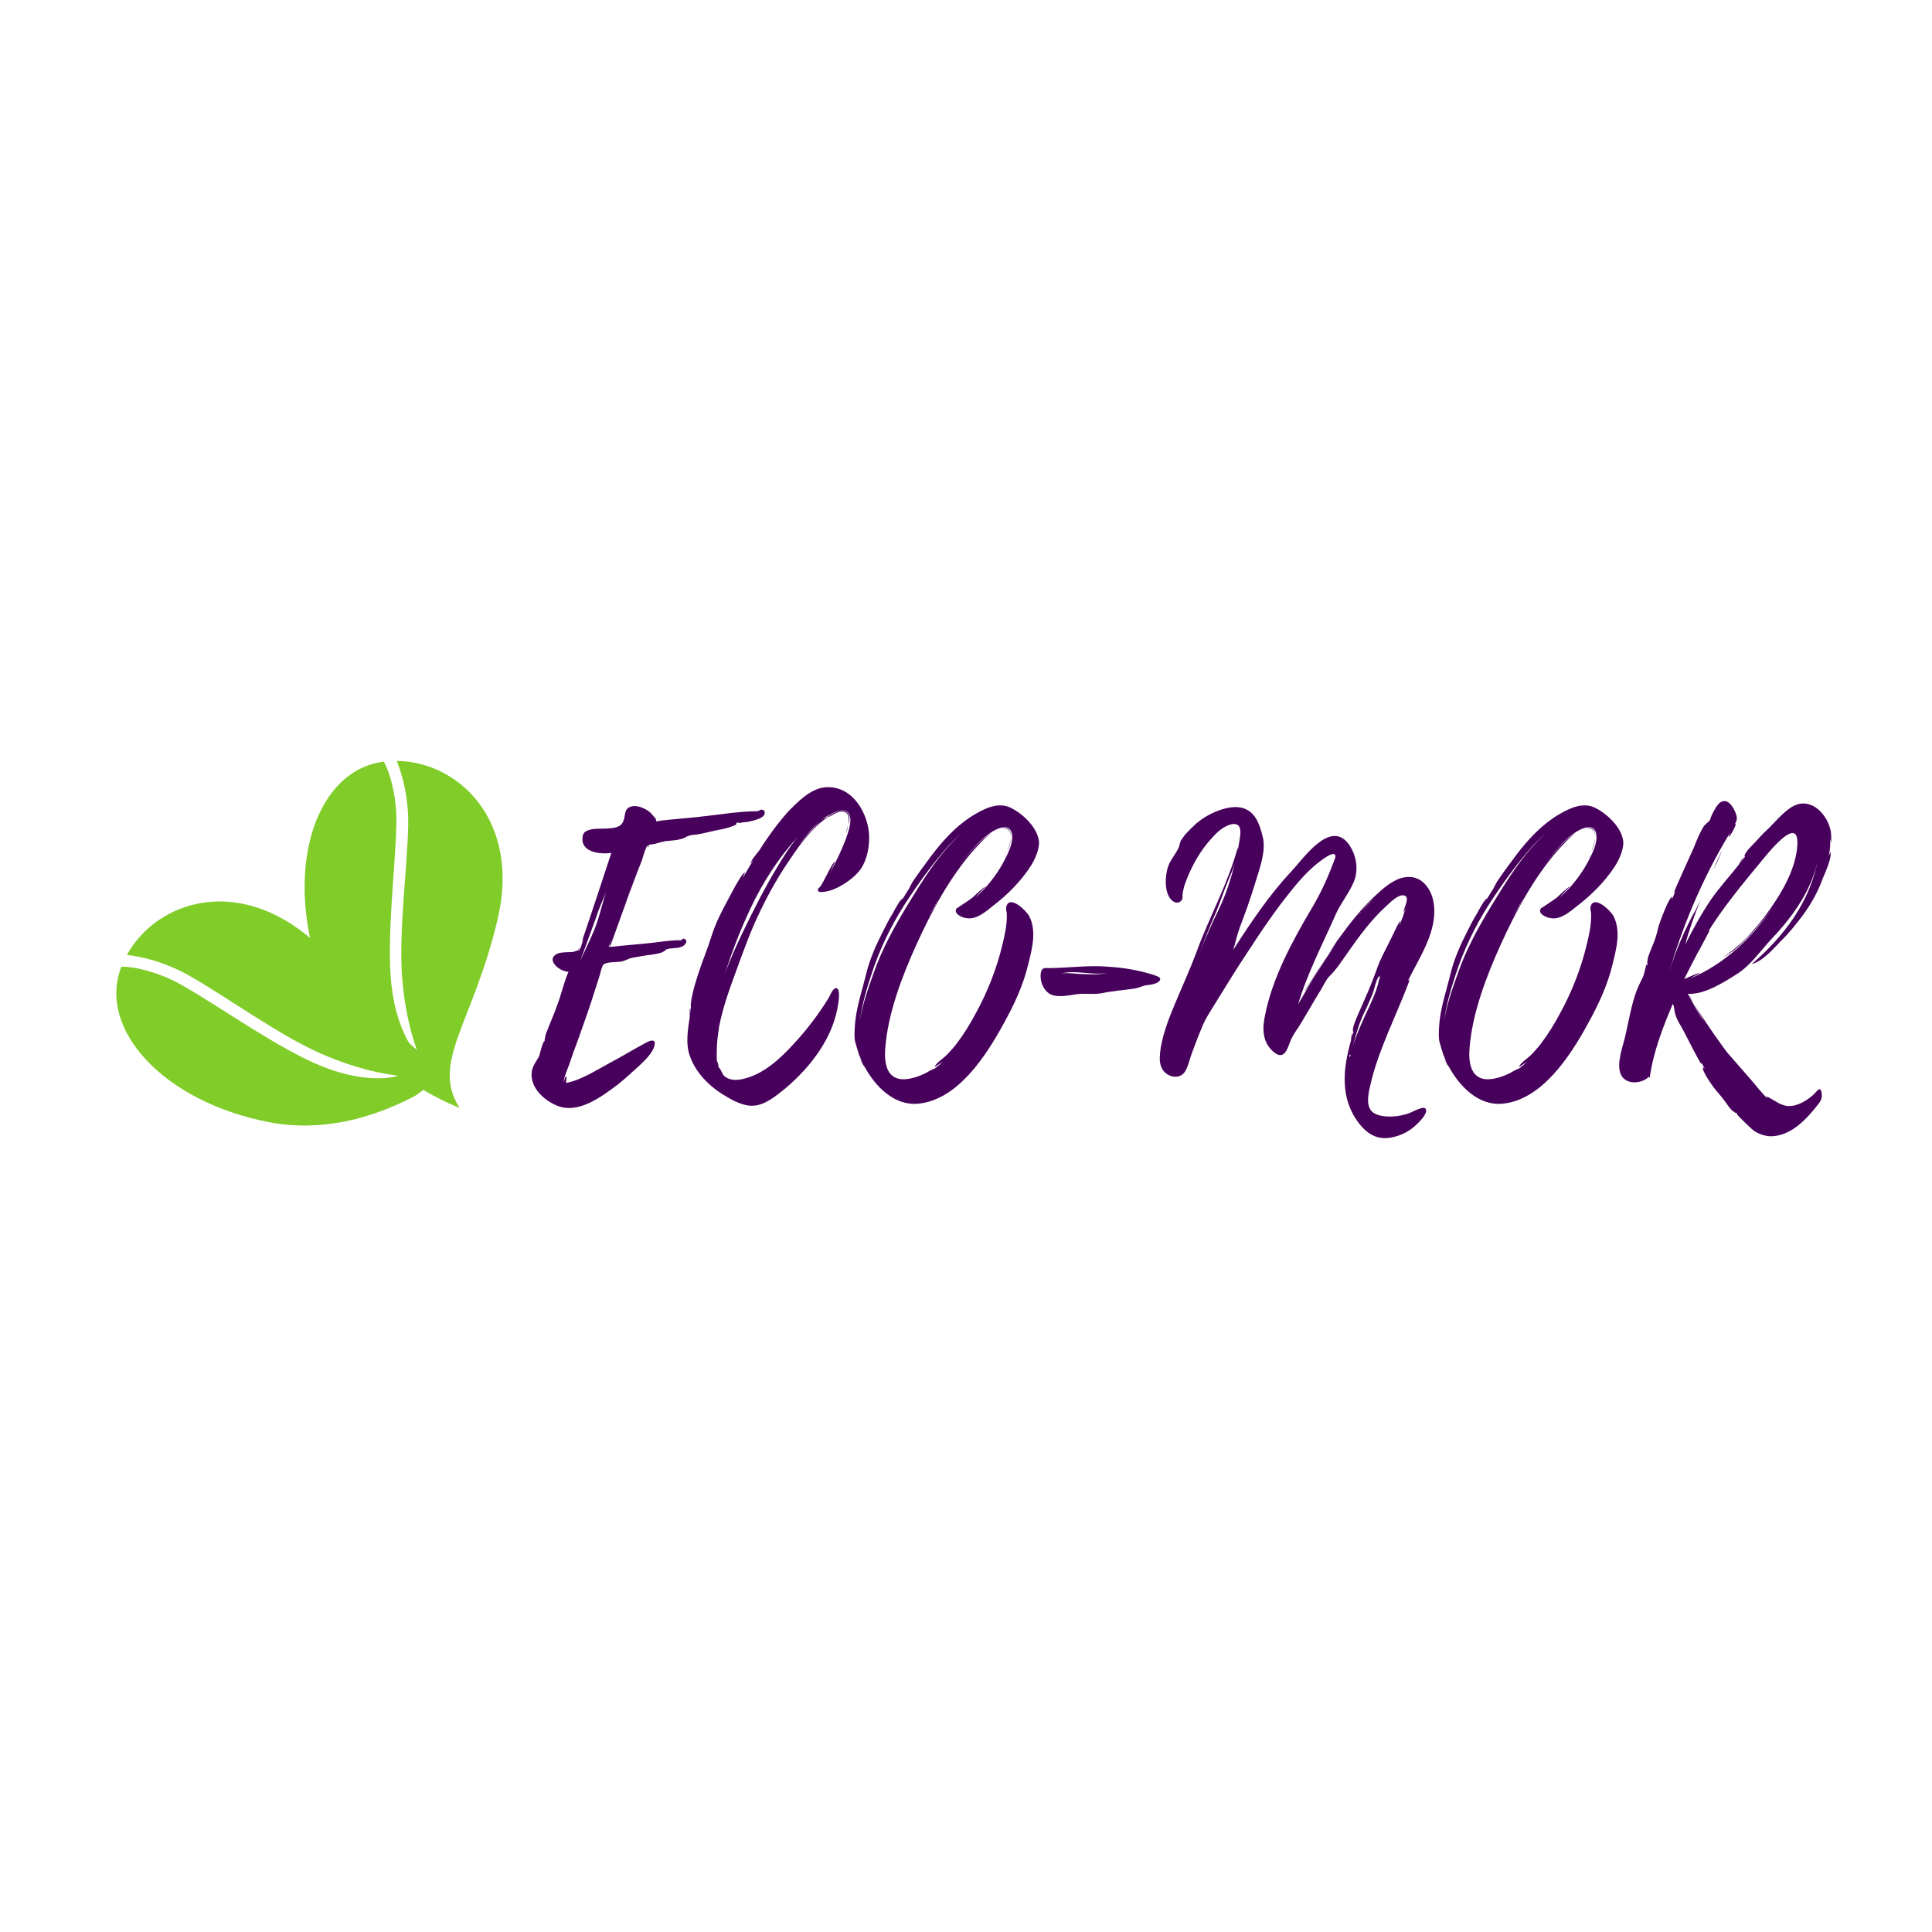 <?xml version="1.0" encoding="UTF-8"?>
<svg xmlns="http://www.w3.org/2000/svg" xmlns:xlink="http://www.w3.org/1999/xlink" width="375pt" height="375pt" viewBox="0 0 375 375" version="1.2">
<defs>
<g>
<symbol overflow="visible" id="glyph0-0">
<path style="stroke:none;" d="M 45.238 -47.445 C 45.172 -47.965 44.781 -47.965 44.457 -47.965 C 44.391 -47.965 44.133 -47.707 43.938 -47.707 C 43.676 -47.641 43.223 -47.641 42.898 -47.641 C 40.035 -47.578 37.176 -47.121 34.383 -46.797 C 31.395 -46.406 28.402 -46.211 25.414 -45.887 L 24.18 -45.691 C 24.18 -45.953 24.113 -46.145 23.984 -46.34 C 23.527 -46.797 23.27 -47.25 22.75 -47.641 C 21.84 -48.293 20.344 -48.941 19.238 -48.551 C 17.68 -48.031 18.395 -46.473 17.547 -45.301 C 16.508 -43.742 12.805 -44.652 11.051 -44 C 10.27 -43.742 9.945 -43.352 9.879 -42.637 C 9.488 -39.648 13.391 -39.258 15.469 -39.582 C 15.016 -38.152 9.812 -22.422 9.75 -22.422 C 9.879 -22.617 10.008 -22.812 10.074 -23.008 C 9.879 -22.359 9.426 -20.602 9.098 -20.539 C 9.164 -20.602 9.293 -21.125 9.293 -21.125 C 9.164 -21.188 9.098 -20.668 9.035 -20.668 C 8.711 -20.602 8.32 -20.41 7.93 -20.344 C 7.086 -20.277 5.98 -20.344 5.133 -20.082 C 5.133 -20.02 5.07 -20.02 5.004 -20.02 C 2.602 -18.914 5.395 -16.508 7.148 -16.508 C 6.176 -14.234 5.719 -11.895 4.809 -9.621 C 4.418 -8.449 3.898 -7.344 3.445 -6.176 L 2.73 -4.355 C 2.73 -4.227 2.469 -3.25 2.535 -3.184 L 2.211 -2.211 C 2.273 -2.406 2.469 -3.055 2.469 -3.055 C 2.145 -2.988 1.559 -0.391 1.43 -0.066 C 0.844 0.977 0.129 1.82 0 3.055 C -0.262 6.043 2.406 8.449 4.941 9.488 C 9.035 11.18 13.582 7.734 16.703 5.395 C 18.262 4.16 19.629 2.859 21.059 1.559 C 22.035 0.648 23.27 -0.586 23.723 -1.82 C 24.242 -3.184 23.594 -3.445 22.422 -2.859 C 19.953 -1.559 17.547 -0.066 15.078 1.234 C 12.543 2.602 9.555 4.551 6.695 5.07 C 6.629 4.809 6.891 4.031 6.695 3.836 C 6.5 3.641 6.238 5.07 6.238 4.875 C 6.305 3.703 6.891 2.664 7.281 1.496 C 7.863 -0.195 8.449 -1.887 9.098 -3.574 C 10.203 -6.695 11.309 -9.75 12.285 -12.934 L 13.062 -15.34 C 13.258 -15.859 13.582 -17.613 13.973 -17.938 C 14.688 -18.457 16.312 -18.328 17.16 -18.457 C 18.262 -18.59 18.719 -19.109 19.629 -19.238 C 20.863 -19.434 22.035 -19.695 23.27 -19.824 C 23.918 -19.953 24.957 -20.02 25.543 -20.41 C 26.129 -20.668 25.867 -20.797 26.387 -20.93 C 27.363 -21.188 28.727 -20.93 29.574 -21.645 C 30.094 -22.098 30.289 -22.684 29.508 -22.941 C 29.379 -23.008 29.184 -22.684 28.988 -22.617 L 28.145 -22.617 C 26.648 -22.555 25.219 -22.359 23.723 -22.164 C 20.93 -21.84 18.07 -21.645 15.207 -21.32 C 15.598 -22.422 19.172 -32.496 20.539 -35.812 C 19.953 -34.449 18.914 -31.781 18.133 -29.637 C 18.719 -31.328 19.367 -32.953 20.02 -34.641 L 21.383 -38.086 C 21.512 -38.477 22.227 -41.078 22.617 -41.141 C 22.488 -40.945 22.488 -40.816 22.488 -40.621 C 22.617 -40.75 22.75 -40.945 22.75 -41.141 L 23.918 -41.336 C 24.566 -41.531 25.281 -41.727 25.934 -41.855 C 27.102 -41.988 28.336 -41.988 29.508 -42.441 C 29.961 -42.57 29.832 -42.703 30.484 -42.898 C 31.004 -43.09 31.586 -43.09 32.109 -43.156 C 33.406 -43.352 34.707 -43.742 36.008 -44 C 37.242 -44.195 38.543 -44.523 39.648 -45.043 C 39.711 -45.105 39.777 -45.238 39.711 -45.367 C 39.973 -45.496 40.168 -45.496 40.363 -45.367 C 40.883 -45.562 41.469 -45.496 42.051 -45.625 C 42.766 -45.82 45.367 -46.211 45.238 -47.445 Z M 12.023 -24.309 C 11.18 -22.293 10.27 -20.539 9.426 -18.59 L 12.48 -26.973 C 13 -28.664 13.777 -30.289 14.43 -31.977 C 13.648 -29.574 13.062 -26.715 12.023 -24.309 Z M 15.207 -21.84 C 15.273 -21.512 15.145 -21.32 14.949 -21.32 L 15.793 -23.398 Z M 20.93 -36.656 C 20.93 -36.594 20.863 -36.461 20.863 -36.461 C 20.863 -36.527 20.93 -36.594 20.93 -36.656 Z M 20.93 -36.656 C 20.992 -36.723 20.992 -36.789 21.059 -36.789 C 20.992 -36.789 20.992 -36.723 20.93 -36.656 Z M 20.734 -36.266 L 20.539 -35.812 Z M 20.734 -36.266 "/>
</symbol>
<symbol overflow="visible" id="glyph0-1">
<path style="stroke:none;" d="M 6.109 -5.199 L 6.043 -5.133 C 6.109 -5.199 6.109 -5.199 6.109 -5.266 L 6.109 -5.59 C 6.824 -9.426 8.188 -13.195 9.555 -16.898 C 10.984 -20.797 12.348 -24.633 14.168 -28.336 C 15.859 -31.848 17.809 -35.293 20.02 -38.477 C 21.969 -41.402 24.309 -44.586 27.297 -46.535 C 28.207 -46.797 29.117 -47.77 30.289 -47.578 C 31.457 -47.383 31.457 -46.145 31.199 -44.977 C 31.523 -45.887 31.719 -46.863 30.938 -47.512 C 29.898 -48.293 27.883 -47.055 27.039 -46.473 C 26.648 -46.34 26.258 -46.082 25.934 -45.82 C 26.129 -46.016 26.387 -46.211 26.715 -46.406 L 26.387 -46.277 L 27.297 -46.797 C 28.336 -47.383 30.676 -48.68 31.457 -46.992 C 32.043 -45.625 31.133 -43.352 30.676 -42.051 C 29.832 -39.844 28.793 -37.762 27.688 -35.684 C 27.883 -36.137 28.664 -37.891 28.664 -37.891 C 28.207 -37.957 26.129 -33.148 25.738 -33.016 L 25.805 -33.016 C 25.543 -32.824 25.348 -32.629 25.348 -32.562 C 25.219 -31.781 26.129 -31.977 26.648 -32.043 C 28.859 -32.301 31.719 -34.188 33.148 -35.812 C 34.707 -37.566 35.293 -40.23 35.293 -42.57 L 35.293 -42.637 C 35.227 -47.055 32.172 -52.645 26.906 -52.32 C 23.984 -52.191 21.254 -49.332 19.367 -47.383 C 18.004 -45.82 16.703 -44.133 15.535 -42.441 C 15.016 -41.66 14.492 -40.945 14.039 -40.168 C 13.52 -39.453 12.48 -38.348 12.219 -37.504 C 12.219 -37.504 12.543 -37.891 12.805 -38.152 C 12.09 -37.047 11.438 -35.879 10.789 -34.773 C 10.723 -34.836 11.18 -35.746 11.18 -35.746 C 10.594 -35.879 7.93 -30.547 7.605 -29.961 C 6.434 -27.816 5.395 -25.672 4.68 -23.398 C 3.898 -20.863 2.859 -18.457 2.078 -15.988 C 1.691 -14.754 1.301 -13.582 1.039 -12.348 C 0.91 -11.766 0.781 -11.242 0.715 -10.66 C 0.715 -10.594 0.586 -9.555 0.715 -9.684 C 0.586 -9.23 0.586 -8.645 0.52 -8.188 C 0.52 -8.188 0.52 -9.293 0.586 -9.426 C 0.324 -9.098 0.52 -7.863 0.453 -7.734 C 0.129 -5.266 -0.391 -2.664 0.453 -0.262 C 1.559 3.055 4.289 5.785 7.281 7.539 C 8.84 8.516 10.918 9.621 12.867 9.488 C 15.145 9.359 17.355 7.473 19.043 6.109 C 23.984 1.949 28.469 -3.898 29.312 -10.527 C 29.379 -10.984 29.703 -13.258 28.922 -13.324 C 28.207 -13.391 27.688 -11.828 27.43 -11.438 C 25.477 -8.254 23.203 -5.266 20.668 -2.535 C 18.07 0.324 14.82 3.379 10.855 4.289 C 10.336 4.418 9.75 4.484 9.164 4.484 C 8.383 4.418 7.668 4.227 7.086 3.641 C 6.758 3.316 6.434 2.211 6.043 2.016 C 6.043 1.691 5.98 1.363 5.914 1.168 L 5.719 0.781 C 5.656 -1.168 5.719 -2.988 6.043 -5.004 L 6.043 -5.07 C 6.043 -5.133 6.109 -5.133 6.109 -5.199 Z M 17.547 -36.98 C 15.016 -32.824 12.867 -28.531 10.723 -24.113 C 9.488 -21.512 8.254 -18.848 7.281 -16.055 C 8.645 -20.41 10.27 -24.566 12.219 -28.727 C 14.559 -33.73 17.68 -38.605 21.383 -42.637 C 19.887 -40.816 18.59 -38.738 17.547 -36.98 Z M 24.242 -44.133 C 23.332 -43.223 22.488 -42.184 21.707 -41.207 C 22.941 -42.832 24.242 -44.457 25.867 -45.758 C 25.281 -45.238 24.699 -44.586 24.242 -44.133 Z M 30.871 -43.613 C 31.004 -44 31.133 -44.457 31.199 -44.977 C 31.066 -44.391 30.809 -43.805 30.809 -43.352 C 30.871 -43.48 30.871 -43.547 30.871 -43.613 Z M 30.871 -43.613 "/>
</symbol>
<symbol overflow="visible" id="glyph0-2">
<path style="stroke:none;" d="M 29.441 -28.988 C 29.379 -28.598 29.574 -28.078 29.574 -27.688 C 29.637 -25.672 29.184 -23.656 28.727 -21.773 C 27.621 -17.16 25.867 -12.676 23.594 -8.516 C 22.488 -6.434 21.254 -4.418 19.824 -2.535 C 19.172 -1.691 18.457 -0.91 17.742 -0.195 C 17.355 0.195 15.664 1.363 15.598 1.949 C 15.598 2.016 17.094 0.977 17.223 0.91 C 16.641 1.43 16.055 1.949 15.402 2.406 C 15.73 2.078 14.363 2.859 14.363 2.859 C 13.844 3.184 13.258 3.445 12.609 3.703 C 11.57 4.094 10.336 4.418 9.164 4.355 C 6.043 4.094 5.785 0.781 5.98 -1.691 C 6.5 -8.449 9.23 -15.598 12.023 -21.773 C 14.949 -28.207 18.457 -34.773 23.137 -40.102 C 23.918 -40.945 25.281 -42.508 26.648 -43.48 C 24.113 -41.922 22.035 -39.258 20.344 -36.918 C 22.098 -39.387 24.242 -42.184 26.906 -43.805 C 28.145 -44.523 30.156 -45.238 30.547 -43.352 C 30.938 -41.531 29.703 -39.258 28.922 -37.762 C 27.492 -35.164 25.672 -32.824 23.465 -30.938 C 23.594 -31.133 25.414 -33.016 25.414 -33.016 C 25.219 -33.082 23.074 -31.066 22.879 -30.871 C 22.75 -30.742 20.344 -29.117 20.215 -29.055 L 20.277 -29.055 C 20.02 -28.922 19.824 -28.859 19.824 -28.793 C 19.109 -27.754 20.992 -26.973 21.773 -26.906 C 23.656 -26.582 25.543 -28.207 26.906 -29.312 C 29.637 -31.395 32.301 -34.059 34.188 -36.98 C 34.969 -38.152 35.941 -40.297 35.812 -41.793 C 35.551 -44.523 32.562 -47.316 30.156 -48.422 C 27.883 -49.395 25.477 -48.293 23.465 -47.121 C 20.41 -45.367 17.875 -42.766 15.664 -39.973 C 14.688 -38.738 13.777 -37.438 12.805 -36.137 L 11.438 -34.188 C 11.242 -33.926 10.918 -33.211 10.66 -32.824 L 10.789 -32.953 L 8.969 -30.027 L 9.359 -30.742 C 9.035 -30.809 7.605 -28.207 7.473 -27.883 C 6.758 -26.777 6.176 -25.609 5.59 -24.438 C 4.227 -21.773 2.988 -19.043 2.273 -16.055 C 1.559 -13.129 0.586 -10.27 0.195 -7.215 C 0.066 -5.914 -0.066 -4.613 0.066 -3.316 C 0.066 -2.988 0.977 -0.129 0.977 -0.129 L 0.977 -0.262 C 1.168 0.262 1.363 0.844 1.691 1.496 C 1.559 1.234 1.105 0.648 1.039 0.324 C 1.105 0.844 1.949 1.887 2.016 2.016 C 4.094 5.785 7.734 9.555 12.414 9.098 C 20.082 8.32 25.543 -0.195 28.922 -6.371 C 30.938 -10.008 32.758 -13.844 33.73 -17.938 C 34.449 -20.863 35.422 -24.375 33.926 -27.297 C 33.344 -28.402 29.961 -31.652 29.441 -28.988 Z M 3.703 -16.184 C 2.664 -13.258 1.496 -10.008 1.039 -6.891 C 1.43 -10.008 2.34 -13.129 3.316 -16.055 C 4.809 -20.668 7.02 -25.281 9.621 -29.379 C 12.219 -33.406 15.016 -37.309 18.199 -40.883 C 18.98 -41.66 19.758 -42.57 20.668 -43.352 C 19.695 -42.441 18.785 -41.402 18.004 -40.559 C 14.949 -37.113 12.543 -33.082 10.141 -29.184 C 7.668 -25.09 5.266 -20.734 3.703 -16.184 Z M 29.246 -44.328 C 30.156 -44.195 30.418 -43.418 30.352 -42.508 C 30.484 -43.805 30.027 -44.781 28.402 -44.262 C 28.664 -44.328 28.922 -44.328 29.246 -44.328 Z M 29.637 -39.844 C 29.961 -40.559 30.289 -41.402 30.352 -42.312 C 30.223 -41.469 29.898 -40.559 29.637 -39.844 Z M 15.859 -29.77 L 15.793 -29.703 L 15.922 -29.832 L 15.664 -29.379 L 14.363 -27.234 L 15.793 -29.703 C 15.73 -29.637 15.73 -29.574 15.73 -29.574 C 15.73 -29.637 15.793 -29.703 15.859 -29.77 Z M 29.441 -39.258 L 29.117 -38.605 C 29.184 -38.672 29.312 -38.867 29.441 -39.258 Z M 15.988 -29.961 L 15.922 -29.898 L 15.859 -29.832 L 16.312 -30.613 Z M 27.43 -43.938 L 27.168 -43.805 C 27.234 -43.805 27.297 -43.805 27.43 -43.938 Z M 14.168 -26.777 L 13.973 -26.52 Z M 14.168 -26.777 "/>
</symbol>
<symbol overflow="visible" id="glyph0-3">
<path style="stroke:none;" d="M 24.309 -15.207 C 24.242 -15.73 20.863 -16.508 20.277 -16.641 C 18.328 -17.094 16.312 -17.355 14.301 -17.484 C 10.527 -17.809 6.891 -17.289 3.184 -17.223 C 2.211 -17.16 1.43 -17.547 1.168 -16.379 C 0.844 -14.688 1.754 -12.48 3.445 -11.961 C 4.875 -11.57 6.371 -11.895 7.734 -12.09 C 9.426 -12.414 11.309 -12.023 13 -12.348 C 15.078 -12.805 17.289 -12.934 19.434 -13.258 C 20.41 -13.453 20.797 -13.777 21.773 -13.91 C 22.422 -13.973 24.438 -14.234 24.309 -15.207 Z M 9.359 -16.055 C 8.059 -16.055 6.434 -16.379 5.133 -16.184 C 8.125 -16.898 11.18 -15.73 14.168 -16.312 C 12.543 -15.922 10.918 -15.988 9.359 -16.055 Z M 9.359 -16.055 "/>
</symbol>
<symbol overflow="visible" id="glyph0-4">
<path style="stroke:none;" d="M 48.293 10.984 C 46.473 11.633 43.48 11.961 41.66 10.984 C 39.777 9.945 40.492 7.086 40.883 5.395 C 41.66 1.887 43.027 -1.559 44.391 -4.941 C 45.172 -6.695 45.887 -8.516 46.668 -10.336 C 46.863 -10.723 48.551 -14.949 48.484 -14.949 C 48.355 -14.949 48.16 -14.754 48.031 -14.492 C 50.305 -19.238 54.141 -24.504 53.102 -30.156 C 52.645 -32.562 50.957 -34.969 48.293 -34.902 C 46.016 -34.902 43.938 -33.211 42.375 -31.781 C 39.453 -29.184 37.047 -26.129 34.773 -23.008 C 34.512 -22.684 33.473 -21.125 32.301 -19.305 C 32.887 -20.277 33.668 -21.188 34.316 -22.098 C 31.586 -18.262 29.184 -14.234 26.844 -10.203 C 28.664 -16.312 31.652 -21.969 34.188 -27.754 C 35.164 -29.898 36.789 -31.848 37.695 -34.059 C 38.672 -36.461 38.086 -39.516 36.461 -41.531 C 32.887 -45.887 27.754 -38.348 25.609 -36.07 C 21.254 -31.457 17.613 -25.996 14.234 -20.734 C 14.688 -22.164 14.949 -23.527 15.469 -24.957 C 16.117 -26.777 16.832 -28.531 17.418 -30.352 C 18.07 -32.238 18.652 -34.188 19.238 -36.07 C 19.824 -37.957 20.473 -40.492 20.02 -42.508 C 19.695 -43.938 19.109 -45.953 18.07 -47.055 C 16.445 -48.812 14.168 -48.68 12.09 -48.031 C 10.203 -47.445 8.578 -46.535 7.086 -45.301 C 6.305 -44.586 5.59 -43.871 4.875 -43.09 L 4.227 -42.184 C 3.836 -41.66 3.898 -41.141 3.703 -40.688 C 3.055 -39.258 1.949 -38.152 1.496 -36.594 C 1.039 -34.836 0.91 -32.367 1.949 -30.809 C 2.469 -30.094 3.316 -29.574 4.094 -30.223 C 4.551 -30.676 4.355 -31.133 4.418 -31.652 C 4.484 -32.043 4.68 -33.082 4.941 -33.73 C 6.109 -36.918 7.863 -40.102 10.203 -42.57 C 11.18 -43.676 12.348 -44.715 13.777 -45.105 C 15.73 -45.562 15.793 -44 15.535 -42.441 L 15.145 -40.035 L 15.145 -40.688 C 13.258 -33.668 9.621 -27.168 7.148 -20.41 C 5.914 -17.094 4.484 -13.973 3.121 -10.723 C 1.754 -7.473 0.195 -3.641 0 -0.066 C -0.066 1.168 0.195 2.406 1.168 3.184 C 2.273 4.094 3.965 4.16 4.809 2.988 C 5.461 2.078 5.785 0.453 6.176 -0.586 C 6.824 -2.273 7.41 -3.965 8.125 -5.59 C 8.773 -7.344 9.879 -8.906 10.855 -10.527 C 12.934 -13.91 15.016 -17.289 17.223 -20.602 C 19.305 -23.789 21.383 -26.906 23.656 -29.898 C 25.934 -32.824 28.207 -35.812 31.199 -38.023 C 31.652 -38.348 33.211 -39.582 33.863 -39.32 C 34.383 -39.129 33.863 -38.152 33.668 -37.633 C 32.562 -34.641 31.133 -31.586 29.508 -28.859 C 25.738 -22.488 21.84 -15.34 20.41 -7.996 C 19.887 -5.523 19.887 -3.055 21.84 -1.168 C 23.852 0.715 24.566 -0.91 25.219 -2.73 C 25.738 -4.227 26.844 -5.523 27.621 -6.891 C 28.727 -8.711 29.77 -10.594 30.938 -12.48 C 31.652 -13.52 32.172 -14.949 33.016 -15.73 C 34.383 -17.094 35.355 -18.652 36.461 -20.215 C 38.738 -23.465 41.012 -26.582 43.938 -29.246 C 44.652 -29.898 46.277 -31.586 47.383 -31.328 C 48.746 -31.004 47.25 -28.859 47.316 -28.012 L 47.77 -28.922 C 47.383 -27.754 46.992 -26.648 46.535 -25.543 C 46.473 -25.609 46.73 -26.387 46.73 -26.387 C 46.473 -26.453 45.105 -23.332 44.91 -23.008 C 43.938 -20.992 42.766 -18.98 42.051 -16.832 C 41.336 -14.883 40.621 -13.062 39.777 -11.18 L 38.348 -7.93 C 38.086 -7.215 37.309 -5.656 37.504 -4.875 C 37.566 -4.875 37.633 -4.875 37.633 -4.941 L 37.309 -3.77 C 37.371 -4.031 37.438 -4.613 37.438 -4.68 C 37.176 -4.484 37.113 -3.184 37.113 -3.184 C 35.551 2.273 34.902 8.059 38.672 12.934 C 40.492 15.273 42.637 16.312 45.496 15.535 C 46.863 15.207 48.16 14.559 49.266 13.648 C 49.918 13.062 51.93 11.309 51.672 10.27 C 51.477 9.23 48.941 10.789 48.293 10.984 Z M 39.648 -8.516 C 40.23 -9.684 40.75 -10.918 41.273 -12.152 C 41.66 -13.129 41.922 -14.883 42.57 -15.664 C 42.766 -15.598 42.766 -15.402 42.57 -15.016 C 42.117 -12.676 40.816 -10.074 39.777 -7.863 C 38.934 -5.98 38.086 -4.031 37.438 -2.078 C 38.086 -4.227 38.605 -6.371 39.648 -8.516 Z M 10.855 -27.949 C 11.766 -30.094 12.48 -32.367 13.391 -34.512 C 13.777 -35.422 14.234 -36.461 14.559 -37.504 C 13.777 -34.449 12.805 -31.395 11.375 -28.469 C 10.008 -25.672 8.773 -22.812 7.605 -19.887 C 8.645 -22.617 9.684 -25.281 10.855 -27.949 Z M 31.652 -18.328 C 29.961 -15.598 28.145 -12.805 28.145 -12.805 C 28.336 -12.738 30.742 -16.77 31.652 -18.328 Z M 41.531 -30.742 L 39.129 -28.207 C 39.906 -29.117 40.688 -29.961 41.531 -30.742 Z M 36.918 0 C 36.723 -0.066 36.723 -0.195 36.918 -0.453 C 37.047 -0.391 37.047 -0.262 36.918 0 Z M 38.477 -27.43 L 38.605 -27.621 L 38.605 -27.559 C 38.738 -27.816 38.934 -28.012 38.996 -28.078 L 39.129 -28.207 L 38.996 -28.012 L 38.738 -27.754 C 38.738 -27.754 38.801 -27.754 38.801 -27.816 L 38.738 -27.754 L 38.672 -27.621 Z M 31.781 -18.523 L 32.043 -18.914 L 32.043 -18.848 Z M 31.652 -18.328 L 31.781 -18.523 C 31.781 -18.457 31.719 -18.395 31.652 -18.328 Z M 38.934 -28.012 L 38.996 -28.078 C 38.996 -28.078 38.996 -28.012 38.934 -28.012 Z M 38.934 -28.012 "/>
</symbol>
<symbol overflow="visible" id="glyph0-5">
<path style="stroke:none;" d="M 34.641 -49.008 C 32.629 -48.422 30.613 -45.953 29.184 -44.523 C 28.273 -43.676 27.363 -42.766 26.52 -41.793 C 25.934 -41.141 24.438 -39.844 24.309 -38.934 C 24.375 -38.867 24.375 -38.867 24.438 -38.867 L 23.527 -37.695 C 23.465 -37.633 24.047 -38.605 24.113 -38.672 C 23.789 -38.543 23.27 -37.371 23.27 -37.371 C 21.449 -35.031 19.434 -32.887 17.742 -30.418 C 15.859 -27.621 14.301 -24.762 12.805 -21.773 C 13.582 -24.762 14.688 -27.621 15.793 -30.484 L 14.234 -27.168 L 14.883 -28.664 C 12.738 -24.699 10.918 -20.539 9.621 -16.25 C 12.219 -25.023 15.859 -34.188 21.578 -43.613 C 21.383 -43.223 21.188 -42.703 21.254 -42.703 C 21.512 -42.637 22.812 -45.172 22.617 -45.238 L 22.422 -45.105 C 22.812 -45.82 23.008 -46.211 22.617 -47.25 C 22.227 -48.293 21.254 -50.109 19.887 -49.527 C 19.043 -49.203 18.328 -47.641 18.004 -46.992 C 17.809 -46.668 17.742 -46.145 17.547 -45.887 C 17.289 -45.496 16.832 -45.301 16.445 -44.781 C 15.598 -43.48 15.016 -41.922 14.43 -40.492 C 14.105 -39.711 10.527 -31.977 10.66 -31.914 C 10.789 -31.977 10.855 -32.109 10.918 -32.238 C 10.723 -31.652 10.465 -31.066 10.203 -30.484 C 10.141 -30.547 10.398 -31.004 10.27 -31.004 C 9.684 -31.133 7.734 -25.738 7.605 -25.219 C 7.344 -23.984 7.02 -22.879 6.5 -21.645 C 6.176 -20.863 5.848 -20.082 5.59 -19.305 C 5.59 -19.238 5.266 -17.613 5.523 -18.199 C 5.523 -18.004 5.461 -17.875 5.395 -17.68 C 5.395 -17.742 5.395 -17.875 5.328 -17.938 C 5.199 -17.875 4.809 -15.922 4.68 -15.664 C 4.227 -14.688 3.703 -13.715 3.316 -12.676 C 2.34 -9.945 1.887 -7.148 1.234 -4.289 C 0.781 -2.145 -0.648 1.301 0.324 3.445 C 1.234 5.461 4.355 5.328 5.785 3.836 C 5.785 3.965 5.848 4.031 5.914 4.094 C 6.566 -0.781 8.449 -5.719 10.398 -10.27 C 10.789 -9.555 10.594 -9.23 10.855 -8.383 C 11.18 -7.086 12.023 -5.98 12.609 -4.809 C 12.867 -4.289 15.793 1.43 15.922 1.363 C 15.988 1.234 15.922 1.105 15.922 1.039 C 16.117 1.496 16.379 1.887 16.641 2.34 C 16.574 2.34 16.445 2.016 16.312 2.078 C 15.793 2.469 18.523 6.305 18.848 6.566 C 19.562 7.41 20.215 8.188 20.797 9.035 C 21.188 9.555 21.512 10.074 21.969 10.465 C 22.035 10.527 22.812 11.113 22.684 10.855 C 22.75 10.918 22.879 10.984 22.941 11.113 C 22.941 11.113 22.879 11.051 22.812 11.051 C 22.75 11.242 25.867 14.168 26.129 14.363 C 27.297 15.078 28.598 15.535 29.961 15.402 C 33.668 15.078 36.527 11.895 38.605 9.23 C 39.129 8.578 39.387 8.059 39.32 7.344 C 39.191 5.59 38.543 6.434 37.957 7.086 C 36.852 8.254 34.773 9.555 33.082 9.555 C 32.434 9.621 31.781 9.359 31.133 9.098 C 30.871 8.969 28.598 7.605 28.598 7.668 C 28.664 7.801 28.727 7.996 28.859 8.125 C 27.754 7.215 26.582 5.59 25.543 4.418 L 21.059 -0.715 C 20.473 -1.363 16.312 -7.281 14.492 -10.27 L 16.574 -6.566 C 15.402 -8.383 14.363 -10.27 13.324 -12.219 C 16.574 -12.023 20.473 -14.559 23.137 -16.25 C 25.543 -17.875 27.363 -20.473 29.441 -22.75 C 33.602 -27.102 37.504 -32.434 38.605 -38.543 C 37.113 -30.094 32.043 -23.465 25.738 -18.004 C 27.816 -18.523 29.898 -20.93 31.328 -22.422 C 32.953 -23.984 34.383 -25.805 35.746 -27.621 C 37.309 -29.77 38.605 -32.109 39.516 -34.641 C 39.906 -35.617 41.273 -38.477 41.012 -39.777 C 41.012 -39.777 40.816 -39.32 40.688 -38.996 C 40.883 -40.102 41.012 -41.141 40.945 -42.312 C 41.012 -42.051 41.141 -41.66 41.078 -41.598 C 41.207 -41.66 41.141 -42.508 41.141 -42.832 C 41.141 -42.832 41.078 -43.285 41.141 -43.156 C 40.883 -46.277 38.023 -49.98 34.641 -49.008 Z M 34.578 -41.078 C 34.512 -40.816 34.512 -40.883 34.578 -41.012 C 34.254 -36.527 31.719 -32.109 29.184 -28.531 C 27.883 -26.648 26.387 -24.895 24.828 -23.203 C 24.113 -22.488 23.332 -21.773 22.555 -21.125 C 21.969 -20.539 20.734 -19.887 20.148 -19.172 C 20.668 -19.695 21.84 -20.344 22.359 -20.734 C 23.398 -21.645 24.438 -22.684 25.414 -23.656 C 26.973 -25.348 28.469 -27.102 29.77 -28.988 C 25.805 -23.074 20.344 -17.938 13.777 -15.207 C 14.301 -15.535 15.598 -16.184 15.598 -16.25 C 15.469 -16.379 12.867 -15.207 12.609 -15.078 C 13.453 -16.77 14.301 -18.457 15.207 -20.148 C 15.469 -20.539 17.547 -24.504 17.547 -24.504 C 17.418 -24.504 17.289 -24.438 17.223 -24.242 C 20.082 -28.859 23.852 -33.473 27.363 -37.695 C 28.469 -38.996 34.902 -47.383 34.578 -41.141 Z M 19.305 -38.477 C 19.434 -38.738 20.02 -40.23 19.887 -39.973 L 18.199 -36.266 C 18.59 -36.98 18.98 -37.695 19.305 -38.477 Z M 13.715 -11.895 C 13.582 -11.828 13.973 -11.18 14.492 -10.27 C 14.039 -11.18 13.648 -11.895 13.715 -11.895 Z M 18.328 -3.965 C 18.328 -3.965 18.328 -4.031 18.395 -3.898 L 18.395 -3.836 Z M 18.328 -3.965 C 18.262 -3.965 18.262 -4.031 18.199 -4.094 C 18.262 -4.031 18.262 -3.965 18.328 -3.965 Z M 16.641 -23.332 C 16.641 -23.398 16.703 -23.398 16.703 -23.465 C 16.703 -23.398 16.641 -23.332 16.641 -23.332 Z M 16.641 -23.332 "/>
</symbol>
</g>
<clipPath id="clip1">
  <path d="M 59 147 L 98 147 L 98 216 L 59 216 Z M 59 147 "/>
</clipPath>
<clipPath id="clip2">
  <path d="M 88.277 216.953 L 40.137 194.199 L 67.055 137.242 L 115.199 159.996 Z M 88.277 216.953 "/>
</clipPath>
<clipPath id="clip3">
  <path d="M 88.277 216.953 L 40.137 194.199 L 67.055 137.242 L 115.199 159.996 Z M 88.277 216.953 "/>
</clipPath>
<clipPath id="clip4">
  <path d="M 88.277 216.953 L 40.41 194.328 L 67.285 137.465 L 115.156 160.09 Z M 88.277 216.953 "/>
</clipPath>
<clipPath id="clip5">
  <path d="M 22 174 L 88 174 L 88 219 L 22 219 Z M 22 174 "/>
</clipPath>
<clipPath id="clip6">
  <path d="M 87.438 207.672 L 46.348 237.875 L 10.363 188.93 L 51.457 158.723 Z M 87.438 207.672 "/>
</clipPath>
<clipPath id="clip7">
  <path d="M 90.914 208.363 L 48.008 239.902 L 10.695 189.141 L 53.602 157.602 Z M 90.914 208.363 "/>
</clipPath>
<clipPath id="clip8">
  <path d="M 90.914 208.363 L 48.254 239.723 L 11.004 189.047 L 53.664 157.688 Z M 90.914 208.363 "/>
</clipPath>
</defs>
<g id="surface1">
<g clip-path="url(#clip1)" clip-rule="nonzero">
<g clip-path="url(#clip2)" clip-rule="nonzero">
<g clip-path="url(#clip3)" clip-rule="nonzero">
<g clip-path="url(#clip4)" clip-rule="nonzero">
<path style=" stroke:none;fill-rule:nonzero;fill:rgb(50.2%,79.999%,15.689%);fill-opacity:1;" d="M 74.465 147.844 C 74.609 147.824 77.082 152.656 76.934 159.992 C 76.75 168.66 74.957 182.191 75.996 191.336 C 77.074 200.828 81.176 205.07 81.359 205.062 C 81.488 205.055 78.848 199.609 78.059 189.832 C 77.344 181.035 79.078 168.398 79.23 160.203 C 79.363 152.688 76.926 147.695 77.039 147.695 C 89.098 147.832 101.059 159.383 96.605 178.344 C 91.836 198.637 83.547 206.156 89.191 215.027 C 89.191 215.027 67.793 207.227 61.555 187.348 C 55.312 167.473 61.617 149.449 74.465 147.844 "/>
</g>
</g>
</g>
</g>
<g clip-path="url(#clip5)" clip-rule="nonzero">
<g clip-path="url(#clip6)" clip-rule="nonzero">
<g clip-path="url(#clip7)" clip-rule="nonzero">
<g clip-path="url(#clip8)" clip-rule="nonzero">
<path style=" stroke:none;fill-rule:nonzero;fill:rgb(50.2%,79.999%,15.689%);fill-opacity:1;" d="M 23.543 187.664 C 23.594 187.527 29.023 187.648 35.41 191.266 C 42.945 195.551 53.996 203.555 62.535 206.988 C 71.402 210.555 77.082 208.965 77.164 208.801 C 77.219 208.68 71.172 208.414 62.195 204.461 C 54.113 200.906 43.824 193.375 36.684 189.348 C 30.137 185.656 24.586 185.426 24.641 185.328 C 30.492 174.781 46.34 169.754 60.902 182.684 C 76.492 196.527 79.168 207.395 89.652 206.645 C 89.652 206.645 72.617 221.762 52.164 217.801 C 31.711 213.844 18.848 199.73 23.543 187.664 "/>
</g>
</g>
</g>
</g>
<g style="fill:rgb(27.84%,0%,35.689%);fill-opacity:1;">
  <use xlink:href="#glyph0-0" x="103.195" y="205.125"/>
</g>
<g style="fill:rgb(27.84%,0%,35.689%);fill-opacity:1;">
  <use xlink:href="#glyph0-1" x="133.416" y="205.125"/>
</g>
<g style="fill:rgb(27.84%,0%,35.689%);fill-opacity:1;">
  <use xlink:href="#glyph0-2" x="165.847" y="205.125"/>
</g>
<g style="fill:rgb(27.84%,0%,35.689%);fill-opacity:1;">
  <use xlink:href="#glyph0-3" x="200.878" y="205.125"/>
</g>
<g style="fill:rgb(27.84%,0%,35.689%);fill-opacity:1;">
  <use xlink:href="#glyph0-4" x="225.12" y="205.125"/>
</g>
<g style="fill:rgb(27.84%,0%,35.689%);fill-opacity:1;">
  <use xlink:href="#glyph0-2" x="279.259" y="205.125"/>
</g>
<g style="fill:rgb(27.84%,0%,35.689%);fill-opacity:1;">
  <use xlink:href="#glyph0-5" x="314.29" y="205.125"/>
</g>
</g>
</svg>
